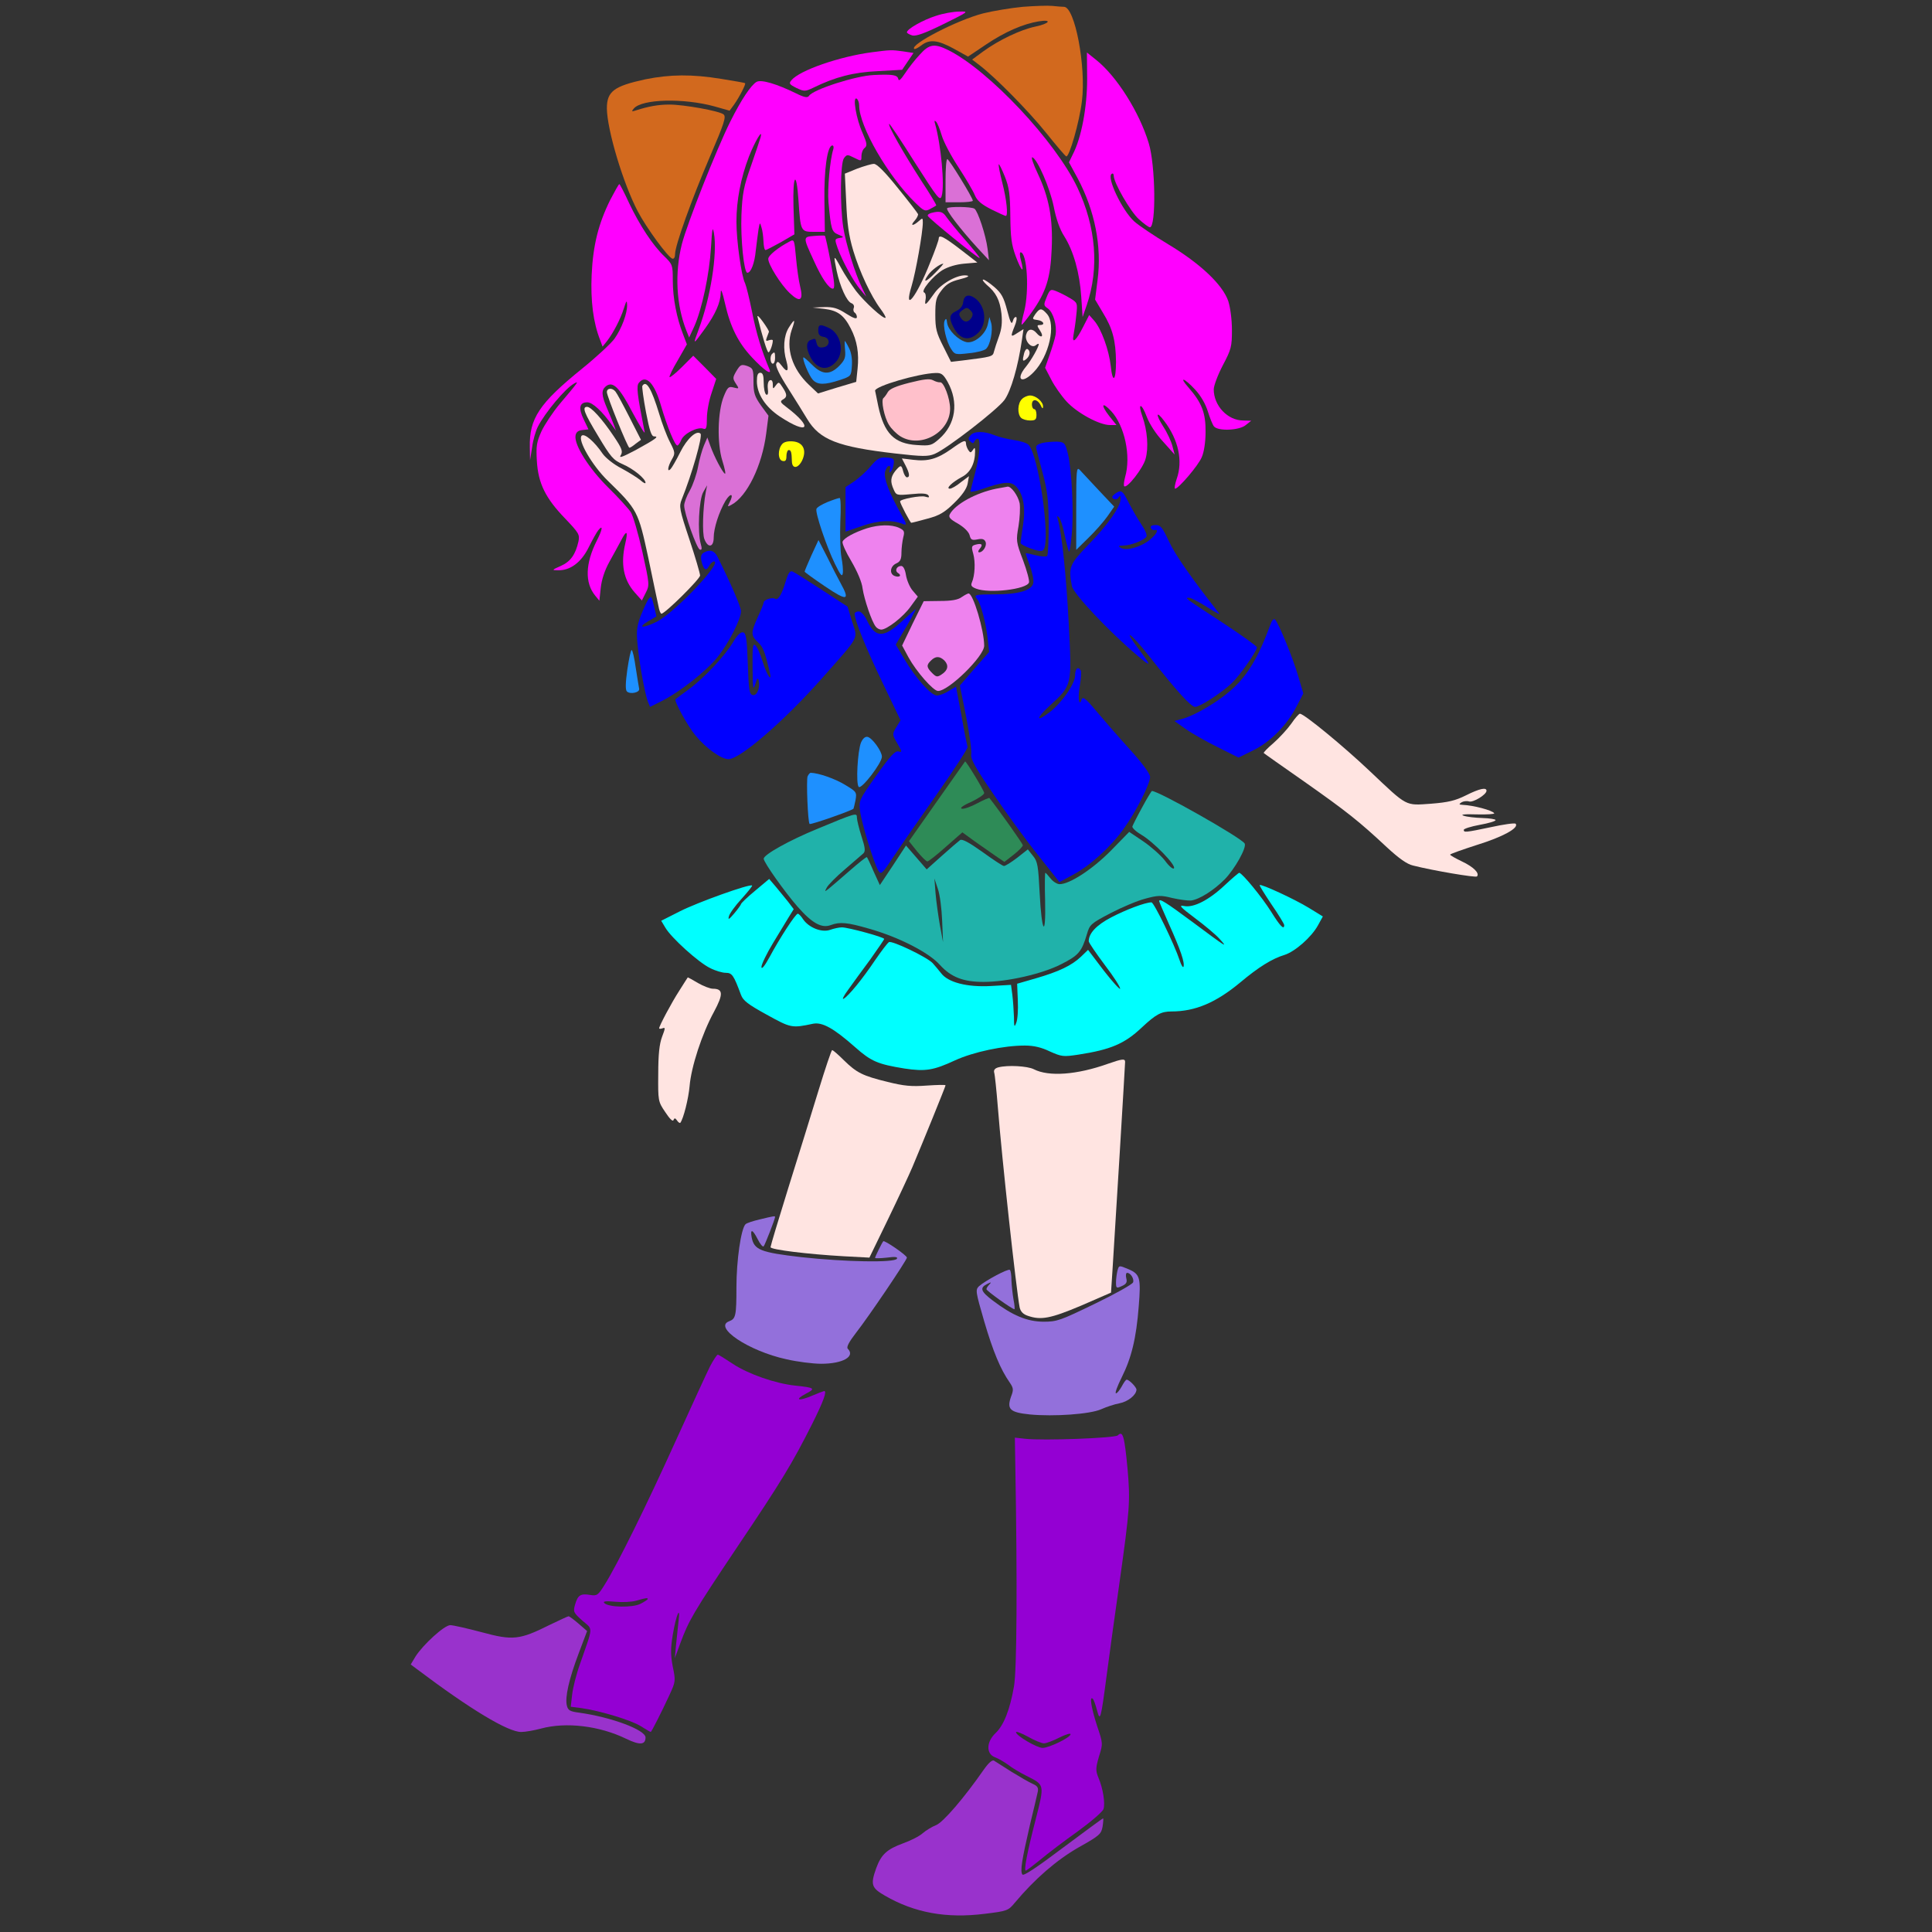 <?xml version="1.0" encoding="utf-8"?>
<!-- Generator: Adobe Illustrator 21.0.0, SVG Export Plug-In . SVG Version: 6.00 Build 0)  -->
<svg version="1.1" baseProfile="tiny"
	 id="svg134" inkscape:version="0.92.2 5c3e80d, 2017-08-06" sodipodi:docname="40 #18043.svg" xmlns:cc="http://creativecommons.org/ns#" xmlns:dc="http://purl.org/dc/elements/1.1/" xmlns:inkscape="http://www.inkscape.org/namespaces/inkscape" xmlns:rdf="http://www.w3.org/1999/02/22-rdf-syntax-ns#" xmlns:sodipodi="http://sodipodi.sourceforge.net/DTD/sodipodi-0.dtd" xmlns:svg="http://www.w3.org/2000/svg"
	 xmlns="http://www.w3.org/2000/svg" xmlns:xlink="http://www.w3.org/1999/xlink" x="0px" y="0px" viewBox="0 0 850 850"
	 xml:space="preserve">
<rect x="0" y="0" width="850" height="850" fill="#333333" stroke="none"/>
<sodipodi:namedview  bordercolor="#666666" borderopacity="1" gridtolerance="10" guidetolerance="10" id="namedview136" inkscape:current-layer="svg134" inkscape:cx="553.42303" inkscape:cy="739.6045" inkscape:pageopacity="0" inkscape:pageshadow="2" inkscape:window-height="978" inkscape:window-maximized="1" inkscape:window-width="1920" inkscape:window-x="0" inkscape:window-y="1" inkscape:zoom="0.83294118" objecttolerance="10" pagecolor="#ffffff" showgrid="false">
	</sodipodi:namedview>
<g id="g132" transform="translate(0,0) scale(1,1)">
	<path id="path4" fill="none" d="M0,0l224.3,0.1c194.4,0.1,223.1,0.3,216.2,1.5c-4.4,0.8-9.6,1.2-11.5,0.9c-5-0.8-17.4,1.2-22.9,3.6
		c-2.5,1.1-5.9,3.3-7.6,4.9c-2.1,2-4.7,3.2-8.5,3.8c-3.1,0.6-10.2,2.4-15.9,4.1s-11.5,3.1-13,3.1s-5.9,0.9-9.9,2
		c-5.9,1.6-8.3,1.8-13.4,1.1c-8-1.1-14.2-0.2-20,3.1c-4.2,2.3-5.7,2.5-16.4,2.6c-14.9,0.1-30.1,3.5-34.3,7.6
		c-2.3,2.3-2.6,3.4-2.6,9.4c0.1,6.2,3.6,23.4,5.7,27.5c0.7,1.3,0,3.4-2.5,8.1c-10.4,18.8-13.3,42.5-7.7,62.5
		c2.4,8.6,2.9,7.7-8.4,16.5c-16.9,13.2-21.1,20.1-21.1,34.1c0,7.4,0.3,8.7,4.4,17c3.1,6.4,6.3,10.9,10.8,15.6
		c3.4,3.6,6.3,7.4,6.3,8.5c0,1-0.9,3.3-2,5.1c-2,3.4-6.6,5.3-12.8,5.3c-4.8,0-3.9,3.1,1.3,4.9c3.9,1.3,10.4,0.7,15.7-1.4
		c1.3-0.5,1.8-0.2,1.8,1.1c0,4.1,2.3,9.9,5,12.6c4.6,4.6,5.7,3.8,6.2-4.5c0.3-3.9,1.2-8.5,2-10.1l1.5-2.9l1.3,5.2
		c0.7,3,2.8,7.3,4.8,9.9l3.5,4.6l-2.7,8.1c-2.9,8.7-4.5,18.1-4.6,26.1c0,4.7,0.2,5.2,2.4,5.8c1.4,0.3,3.2,0.3,4,0
		c1.2-0.4,2,0.4,3.1,3c1.8,4.2,2.2,4.3,7.5,1.6c2.2-1.1,4.1-2,4.3-2c0.2,0,1.8,2.8,3.5,6.3c6.1,12.2,19.6,22.4,26.4,19.8
		c6.1-2.4,24-18.6,38.1-34.5c8.2-9.2,15.1-16.5,15.3-16.3c0.3,0.3,3.8,7.3,7.9,15.6l7.4,15.2l-1.6,3.4c-1.3,2.7-1.4,4-0.5,5.9
		c0.8,1.9,0.8,2.7,0,3.2c-0.7,0.4-1.4,0.2-1.6-0.5c-0.3-0.8-1.7-2.7-3.2-4.5c-2.5-2.7-3.1-2.9-5.6-2.1c-3.2,1.2-5.1,5.7-6,15
		l-0.7,6.3l-5.1-2.4c-5.4-2.5-14-3.2-15.2-1.3c-0.3,0.6-0.7,6.5-0.7,13V364l-8.7,5c-11.3,6.5-11.8,7.1-9.6,11.7
		c0.9,1.9,1.5,3.7,1.4,3.9c-0.2,0.2-5.5,1.9-11.8,3.8c-19.4,5.8-36,13.7-36,16.9c0,0.7,0.5,1.8,1.2,2.5c1,1,0.7,1.6-1,2.8
		c-1.2,0.8-2.2,2-2.2,2.7c0,0.6,3.1,4.3,6.9,8.2l6.9,7l-5.2,8.5c-5.7,9.5-9.2,18.6-7.7,20.4c0.6,0.7,0.6,2.7,0.1,5.1
		c-1.2,4.9-1.2,16.5-0.1,22.1c1.1,5.9,7.4,13.4,11.2,13.4c2.2,0,3.2-0.6,3.9-2.5c0.6-1.6,1.4-2.3,2.5-1.9c1.3,0.5,1.5-0.6,1.5-7.5
		c0-11.9,2.4-22.1,8.1-34l4.9-10.4l6.8,6.5c9,8.7,15.1,11.7,26.9,13.1c5.5,0.7,9.3,1.6,9.3,2.3c0,0.6-2.9,10.3-6.4,21.5
		s-8.1,26-10.1,32.9c-2.1,6.9-4.2,13-4.7,13.6c-0.5,0.7-3.8,1.7-7.4,2.4c-4.7,0.9-6.9,1.8-7.9,3.4c-2.1,3.4-4.5,19.3-4.5,30.2
		c0,9.7-0.1,10.2-2.5,11.8c-1.8,1.2-2.5,2.5-2.5,5c0,2.1-2.4,8.3-6.6,16.7c-3.6,7.3-9.9,21-14.1,30.3c-9.4,21.3-27,57.7-30.6,63.3
		c-2.4,3.8-3.1,4.2-7.3,4.5c-4.9,0.3-5.8,1.1-6.9,6c-0.4,2.2-1.9,3.5-7.3,6.2c-9.3,4.7-17.5,7-22,6.1c-2.1-0.3-7.7-1.8-12.5-3.2
		c-5.8-1.6-10-2.3-12.2-1.9c-6.4,1.2-19.5,17.4-19.5,24.1c0.1,2.5,1,3.7,6.3,7.4c26.1,18.6,32.5,22.5,42.5,25.4
		c5.2,1.6,5.3,1.6,11.5-1.3c5.7-2.8,12.5-3.9,14-2.4c0.3,0.3-0.5,2.4-1.9,4.5c-1.3,2.1-2.4,4.5-2.4,5.2c0,1.7,22,11,24.7,10.5
		c2-0.4,19.2-25,21.9-31.3c0.9-2.2,2.8-6.3,4.2-9.2c1.7-3.5,2.3-6.2,2-8.4c-0.6-4.2,3.6-17,9.1-27.6c2.2-4.3,9.9-16.1,17-26.3
		c14.7-20.9,17.4-25.3,30.1-48.4c6.6-12.1,9-17.4,9-20.1c0-4.9,3.4-11.2,7.5-13.6c3.6-2.2,4.8-4.2,4-6.9c-0.4-1.2,2.3-5.7,8.1-13.6
		c4.7-6.6,10.6-15.2,13-19.3c4.9-8.4,4.8-9.3-1.4-13.8c-2-1.5-4-3-4.5-3.3c-0.4-0.4,1.6-5.8,4.5-12.1c2.8-6.3,9.3-21.3,14.2-33.3
		l9.1-21.9l7.2-2.6c4-1.4,7.4-2.3,7.7-2.1c0.2,0.3,1.4,10.2,2.6,22c1.1,11.8,3,29.8,4,40c1.1,10.2,2,19.2,2,20.1s-2.2,2.6-5.2,4
		c-7.9,3.6-10.8,6.5-10.8,10.4c0,5.5,6.8,26.4,11.4,35c3.7,7,4.1,8.4,3.3,11.4c-0.6,2.4-0.5,4.3,0.4,6c2.5,5.3,3.4,108.8,1.1,122.1
		c-1.6,8.9-5.2,17.4-8,18.9c-1.5,0.8-2.1,2.4-2.4,6.8c-0.4,5.6-0.8,6.4-9.6,18C414,798.9,410.9,802,408,802c-0.9,0-2.7,1.1-4,2.5
		s-3.1,2.5-3.9,2.5c-3,0-11.7,4.7-13.9,7.4c-2.8,3.6-5.2,12.2-5.2,18.4c0,4.9,0.1,5.1,4.8,7.9c6.8,4.1,11.8,6.2,19.2,7.7
		c5.6,1.3-20.6,1.5-199.2,1.5L0,850V425V0z"/>
	<path id="path6" fill="none" d="M659.8,0H850v425v425l-208.2-0.1c-176.1-0.1-207.3-0.3-201.6-1.4c8.6-1.7,10.4-2.8,12.8-7.5
		s3.4-5.4,5.8-3.9c2.5,1.6,11.9,0.4,15.8-2c2.4-1.5,3.8-4.2,7.9-14.7c4.5-11.7,5-13.8,5.3-22.7c0.3-7.3,0-11.1-1.3-14.9
		c-1.6-4.8-1.6-5.5,0-10.5c1.3-4,1.4-6,0.7-8.2c-0.8-2.2,0.5-13.3,5.5-48.7c6.9-49.2,7.7-60.2,5.4-75.8l-1.4-8.9l3.3-2.7
		c3.7-3,4.4-7.5,1.5-9.6c-1.5-1.1-1.5-1.4,0-3.7c1.7-2.7,1.2-5-2.2-8.9c-1.1-1.2-1.2-2.1-0.4-3.6c3.5-6.5,6.5-37.8,4-42.4
		c-0.6-1.1-3.1-2.9-5.5-3.9l-4.4-2v-6.7c0-6.7,3.3-61.1,4.6-75l0.6-7.3l5.7-3.8c8.9-6.1,11.5-7.1,20.4-8c5.5-0.5,10.4-1.7,14.2-3.5
		c6.6-3,16.6-10,20.9-14.5c1.7-1.7,3.5-3.1,4-3.1c0.6,0,3.8-1.3,7.1-2.8c4.2-2,8.1-5.1,12.8-10.1c3.7-3.9,6.7-7.8,6.7-8.6
		c0-0.7-1.3-2.1-2.9-3.1c-1.9-1.1-2.7-2.3-2.4-3.4c0.3-1.2-0.9-2.7-3.9-4.8c-5.8-3.9-17-9.5-23.7-11.7c-3-1-6.5-2.8-7.8-4.1
		l-2.3-2.3l2-4.3c1.1-2.4,2-4.8,2-5.5c0-2.6-26.7-19.5-37-23.3c-5.7-2.1-5.8-2.2-5.3-5.5c0.5-3-0.1-4-5.3-9.7
		c-3.3-3.5-10.3-11.5-15.6-17.9c-9.6-11.4-9.8-11.7-9.8-16.7c0-4.4-0.4-5.4-2.5-6.8c-2.4-1.6-2.5-1.9-2.5-13.6v-12l7.5,7.5
		c4.1,4.1,11.6,11,16.7,15.3c18.2,15.6,17.4,14.6,16,19.1c-2.6,8.7-1.6,10.2,13.3,19.3c12.6,7.7,18.4,9.4,23.8,6.9
		c2.2-1,3.4-0.5,10.3,4.2c17.6,11.8,37.1,26.6,45.4,34.5c4.8,4.6,10.3,9,12.1,9.8c3.6,1.5,26.4,5.9,31.4,6c2.6,0.1,3-0.3,3.3-2.7
		c0.3-2.2-0.5-3.6-3.2-6.1l-3.5-3.4l4.7-1.6c2.6-1,7-2.5,9.7-3.5c2.8-1,6.4-2.2,8-2.7c2.6-0.8,3-1.4,3-4.3c0-3.1-0.3-3.5-4.3-4.7
		c-2.4-0.7-5.1-1.9-6-2.6c-0.9-0.8-2.9-1.9-4.4-2.6c-2.7-1.1-2.7-1.2-1.1-4.1c1.4-2.4,1.5-3.1,0.4-4.5c-1.9-2.3-4.2-2-11.4,1.4
		c-5.5,2.6-15.9,4.9-22.3,5c-1.2,0-7.3-4.9-16-13.1c-7.6-7.3-17.9-16.3-22.9-20.2c-5.7-4.4-8.9-7.6-8.7-8.6
		c1.4-7.7-2.6-22.6-9.7-35.7c-4.1-7.5-5.6-8.7-7-5.2c-0.5,1.3-1.3,3.4-1.8,4.8c-1,2.3-1.3,1.9-5.7-6.8c-2.5-5-5.2-9.2-6-9.2
		c-0.7,0-2.5,1.8-4,4c-1.4,2.2-3,4-3.4,3.9c-1.6-0.2-18.6-24.5-20.4-29.3c-2.4-6.6-5-8.8-9.3-8c-3.1,0.5-3.4,0.3-6.8-5.8l-3.6-6.3
		l3.4-3.5c4.2-4.3,6.5-9.7,6.5-15c0-2.2,0.3-4,0.8-4c0.4,0.1,1.9,1.7,3.4,3.7c3.8,5,4.5,9.5,2.3,16c-1,2.9-1.5,5.6-1.2,5.9
		c1,1.1,6-1.4,9.4-4.6c6.6-6.2,9.7-11.7,11.7-21c0.5-2.4,0.9-2.5,7-2.5c5,0,7.1-0.5,9.3-2.1c3.7-2.7,6.7-8.7,5.9-11.9
		c-0.8-3.1-3.6-3.3-3.6-0.3c0,2.7-2.7,5.8-5.1,5.8c-2.4,0-7.6-4.5-9.5-8.2c-2.1-4-1.3-6.3,4.1-12.7c7-8.2,8.9-12.5,8.9-20.1
		c0-12.5-5.9-19.7-25.3-31c-16.8-9.7-16-8.8-14.9-15.7c1.3-7.8,0.3-23.1-2.1-32.4c-3.7-14.4-10.4-25.4-22.7-37.4
		c-7.9-7.6-8.4-8.4-10.3-15.5c-1.2-4.1-2.9-8.1-3.8-8.8C470,0.2,507.4,0,659.8,0z"/>
	<path id="path8" fill="#D2691E" d="M463,2.6c1.9,0.2,4.2,0.4,5.1,0.4c4.8,0,9.8,26.3,7.9,41.5c-1.1,9.2-5.6,24.8-6.9,24.3
		c-0.5-0.2-4.4-4.8-8.8-10.3c-7.7-9.6-22.2-24.3-29.2-29.7l-3.4-2.6l4.9-3.6c6.9-5,16.3-9.5,22.9-10.9c6.3-1.3,7.6-3.3,1.5-2.3
		c-6.8,1.1-14.9,4.6-23.2,10.2l-7.9,5.3l-6.3-3.5c-7.2-3.9-10.7-4.2-14.3-1.4c-1.5,1.1-2.8,1.8-3.1,1.5c-1.9-1.9,19-12.7,30.3-15.6
		c4.4-1.1,12.3-2.4,17.5-2.9C455.2,2.6,461.1,2.4,463,2.6z"/>
	<path id="path10" fill="#FF00FF" d="M422,5.1c4.4-0.1,4.4-0.1-6.9,5.5c-8.1,4-12,5.4-13.7,5c-1.3-0.4-2.4-1-2.4-1.4
		c0-1.4,7-5.4,12.7-7.2C414.9,5.9,419.5,5.1,422,5.1z"/>
	<path id="path12" fill="#FF00FF" d="M417.3,22.1c17.8,8.9,47.1,40.1,56.7,60.4c8.2,17.4,9.7,35.4,4.1,51.8l-1.8,5.2l-0.6-9
		c-0.7-10.5-3.4-20.1-7.5-26.6c-1.9-2.9-3.6-7.7-4.6-13c-1.7-8.3-7.2-20.9-9.4-21.7c-0.7-0.2,0.4,3,2.3,7c5,10.6,6.8,19.9,6.2,33.3
		c-0.5,12.8-2.5,19.1-8.8,27.9c-2.3,3.2-4.2,5.6-4.4,5.4s0.3-2.8,1.1-5.8c2.3-9,1.3-26-1.6-26c-0.4,0-0.4,1.6,0.2,3.6
		c1.6,6,0.2,4.9-2.3-1.8c-1.9-5.2-2.3-8.4-2.4-17.8c-0.1-9.5-0.5-12.5-2.4-17.3c-1.3-3.2-2.5-5.7-2.7-5.4c-0.2,0.2,0.5,3.9,1.6,8.2
		c1.9,7.4,2.6,14.5,1.5,14.5c-0.3,0-3.2-1.3-6.4-2.9c-4.3-2.2-6.2-3.8-7.2-6.2c-0.7-1.8-4-7.4-7.2-12.3c-3.3-5-6.6-11.3-7.4-14.1
		c-0.8-2.7-1.9-5.5-2.5-6c-0.7-0.7-0.8-0.4-0.4,1c2.6,9.1,4.3,27.2,2.9,31.7c-0.7,2.4-1.6,1.3-11.8-14.7c-6-9.6-11.1-17.2-11.3-17
		c-0.7,0.6,6.4,13,14,24.8c3.9,5.9,6.9,10.9,6.7,11.1c-0.2,0.2-1.5,0.9-2.8,1.6c-2.1,1.1-2.7,0.8-6.3-2.7
		c-12-11.6-24.8-33.7-24.8-42.9c0-1.3-0.5-2.6-1.1-3c-1.9-1.1-0.2,9,2.6,15.1c2,4.6,2.1,5.6,0.9,6.6c-0.8,0.6-1.4,2.2-1.4,3.5
		c0,2.4,0,2.4-3.2,0.8c-3-1.5-3.2-1.5-4.5,0.2c-1.6,2.2-1.8,20.8-0.3,30.4c1.1,7.2,5.2,20.3,8.2,26.5l1.9,4l-2.5-3
		c-3.1-3.6-8.1-12.8-10.1-18.4c-1.3-3.8-1.3-4,0.8-4.4c2.1-0.3,2.1-0.4-0.5-1.5c-2.9-1.2-3.2-2.3-4.3-14.2
		c-0.5-5.8,0.6-18.5,2.1-23.3c0.3-0.9,0.1-1.7-0.4-1.7c-2.2,0-3.7,10.6-3.5,24.2l0.2,13.8h-4.8c-5.8,0-5.9-0.2-6.8-13.8
		c-0.9-13.7-2.6-11.5-2.2,2.9l0.4,12l-6,3.5c-3.3,1.8-6.3,3.4-6.7,3.4c-0.5,0-0.8-1.7-0.9-3.8c-0.1-2-0.4-4.8-0.9-6.2
		c-0.7-2.4-0.7-2.3-1.3,1c-0.3,1.9-0.8,6.1-1.2,9.3c-0.5,5.4-2.1,9.7-3.7,9.7c-1.5,0-3-15-2.6-25.4c0.4-9.5,1-12.6,4.2-21.6
		c2-5.8,3.9-11.4,4.2-12.5c1.2-4.5-2.5,1.8-5.1,8.4c-3.6,9.4-5.5,19.3-5.5,28.6c0,8.5,2.2,24.1,3.8,27.1c0.5,1.1,1.9,6.7,3.1,12.7
		c1.8,9.2,4.2,17.1,7.6,25.1c1.3,3-2.3,0.6-7.7-5.2c-6-6.4-9.5-13.4-11.8-23.6c-1.2-5.3-1.9-7-1.9-4.8c-0.1,4.3-2.3,9.3-6.8,15.6
		c-5.5,7.6-5.6,7.7-2.9,0.5c5.2-13.9,8.3-33.2,6.7-42.4c-0.6-3.2-0.8-1.8-1.3,6.5c-0.7,11.6-3.9,26.8-7.3,34.5l-2.3,5l-1.2-3
		c-4.5-11.3-5.2-25.4-2-38.1c2.3-9,15.3-41.9,21.3-53.9c4.8-9.6,9.1-16.1,11.6-17.5c2.1-1.1,8.8,0.9,17.4,5.1c3.6,1.8,5,2,5.6,1.1
		c1.7-2.8,20.7-8.9,28.6-9.2c8.3-0.4,10.3,0,10.7,1.7c0.2,1.2,1.1,0.4,3.1-2.6c1.5-2.3,4.4-6,6.4-8.1
		C408.8,19.4,411.1,19,417.3,22.1z"/>
	<path id="path14" fill="#FF00FF" d="M397.3,22.6l4.6,0.7l-2.5,3.7l-2.5,3.7l-10.7,0.6c-10.7,0.5-18.6,2.5-28.4,7.3
		c-3.6,1.7-4,1.7-7.4,0.1c-3.2-1.6-3.4-2-2.2-3.4c3.5-4.3,21-10.4,35.3-12.3C391.9,21.9,392.2,21.9,397.3,22.6z"/>
	<path id="path16" fill="#FF00FF" d="M478.2,23.1l4,3.2c9.1,7.2,19.1,23.1,23.2,36.7c3,9.7,3.3,37,0.5,37c-0.5,0-2.7-1.6-4.9-3.6
		c-3.7-3.4-11-16-11-19.1c0-0.8-0.4-1.2-0.9-0.8c-2.4,1.4,4.6,16.1,9.9,20.9c2,1.8,8.7,6.3,15,10.1c14,8.4,23.9,17.7,26.4,25
		c0.9,2.9,1.6,8,1.6,12.8c0,7.2-0.3,8.4-4,15.4c-2.2,4.2-4,9-4,10.6c0,7.2,6.1,13.7,13,13.7l3.5,0.1l-2.4,1.9
		c-2.8,2.4-12.2,2.8-14,0.6c-0.6-0.7-1.8-3.7-2.7-6.6c-1-3.2-3-6.8-5.6-9.6c-4.8-5.2-7.4-6-2.9-0.9c5.8,6.6,7.6,11.2,7.5,19.5
		c0,4.6-0.7,9-1.7,11.2c-1.5,3.6-10.2,13.8-11.7,13.8c-0.4,0-0.1-1.9,0.7-4.3c2.8-7.9,0.8-17.2-5.5-25.5c-3.6-4.8-3.9-3-0.4,2.5
		c1.7,2.6,3.5,6.5,4,8.5l1,3.8l-5.1-5.7c-3.1-3.3-6-7.8-7.2-11c-2.3-6.2-4.1-6.2-1.9-0.1c2.2,6.2,2.8,13.8,1.4,18.7
		c-1.1,4.1-8.2,13.2-9.4,12c-0.3-0.3-0.1-2.1,0.4-4c2.7-9.2-0.2-22.6-6.1-29c-4.1-4.4-4.8-2.9-0.9,2.1l3.2,4h-2.9
		c-4.6,0-14.4-5.3-19-10.3c-2.3-2.5-5.4-6.9-6.8-9.7l-2.7-5.2l2-5.7c1.1-3.1,2.3-7,2.6-8.7c0.7-4.2-1-10-3.4-11.7
		c-1.9-1.3-1.9-1.6-0.5-5c1.4-3.4,1.7-3.6,4.2-2.6c1.5,0.6,4.3,2,6.1,3.1c3.3,2,3.3,2.1,2.7,7.7c-0.3,3.1-0.9,6.9-1.2,8.5
		c-0.8,4.2,1.2,2.5,4.3-3.7l2.6-5.1l2.3,2.6c3.1,3.7,6.4,12.8,7.2,19.9c0.8,7.8,2.3,6.5,2.3-1.9c-0.1-9.3-1.5-14.7-5.7-21.5
		l-3.5-5.9l1.1-8.7c1.9-14.7-1.2-30.4-8.8-44.7l-3.8-7l1.7-3.5c3.8-7.3,6.3-20.8,6.3-33.1L478.2,23.1z"/>
	<path id="path18" fill="#D2691E" d="M317.3,34.7c5.6,0.9,10.3,1.7,10.5,1.9c0.5,0.3-2.6,6.3-4.9,9.5l-1.9,2.6l-6.7-1.9
		c-13.5-3.7-32-3.3-35.5,1c-1.1,1.3-0.9,1.4,1.2,0.7c5.3-1.7,9.7-2.5,14.5-2.5c6.3,0,21.9,2.8,23.8,4.3c1.3,1,0.4,3.8-6,18.7
		c-8,18.7-15.3,39-15.3,42.8c0,1.4-0.5,2.2-1.2,2c-2-0.7-11.5-13.7-15.2-20.8c-6.5-12.4-13.5-35.9-13.6-45.3
		c0-7.5,3.1-9.8,16.9-12.8C294.8,32.7,304.4,32.6,317.3,34.7z"/>
	<path id="path20" fill="#DA70D6" d="M416.8,70c0.7,0,11.2,17,11.2,18.3c0,0.4-2.7,0.7-6,0.7h-6v-9.5C416,74.3,416.3,70,416.8,70z"
		/>
	<path id="path22" fill="#FFE4E1" d="M384.5,72.1c1.3,0,4.8,3.5,10.5,10.6c4.7,5.8,8.7,11,8.9,11.5c0.1,0.5-0.5,1.8-1.5,2.9
		c-2.1,2.3-0.8,2.5,1.8,0.2c1.7-1.5,1.8-1.5,1.8,0.6c0,4.4-3.1,21.8-4.9,27.8c-3.8,12.5,2.2,4.9,8.2-10.4c2.1-5.1,3.7-9.7,3.7-10.3
		c0-2,2.2-0.9,9.5,4.7l7.5,5.8l-5.8,0.5c-3.5,0.3-7.1,1.4-9.5,2.8c-4.3,2.7-9.8,9.3-8.1,9.9c0.6,0.2,0.9,1.6,0.6,3.1
		c-0.5,3,0,2.7,4.2-3.2c3.1-4.1,10.2-8,13.9-7.4c1.5,0.2,0.5,0.8-3.1,1.7c-4,1-5.9,2.1-8,4.9c-2.4,3.1-2.7,4.5-2.7,10.7
		c0,6.1,0.5,8,3.5,13.9l3.4,6.8l5.1-0.6c12.9-1.6,13.3-1.7,13.8-3.9c0.3-1.2,1.3-4.2,2.2-6.7c1.2-3.3,1.5-6,1.1-10
		c-0.7-6-2.4-9.3-6.5-12.7c-1.4-1.3-2.1-2.3-1.5-2.3s2.8,1.5,4.9,3.3c3.1,2.7,4.1,4.5,5.6,10.2c1.4,5.5,2,6.5,2.5,4.8
		c0.3-1.3,1-2,1.5-1.8c0.4,0.3,0.1,2.1-0.7,4c-1.9,4.7-1.8,5,1.2,3l2.7-1.7l-0.7,4.8c-1.7,11.7-4.8,22.4-7.7,26.4
		c-3.2,4.3-25.2,21.4-30.7,23.7c-2.9,1.2-5.3,1.2-17.4-0.2c-25.2-2.9-33.2-6-38.7-15.2c-1.4-2.4-5.2-8.4-8.4-13.5
		c-3.6-5.6-5.6-9.7-5.2-10.7c0.5-1.3,0.9-1.2,2.5,0.9c2.4,3.2,3.2,2.3,2-2.1c-1.6-5.4-1.2-11.1,1-14.7c2.7-4.3,3.1-4,1.3,1
		c-2.7,8,0.2,17.1,7.6,24.1l4,3.8l8.4-2.6l8.4-2.5l0.6-5.8c0.7-6.8-0.2-12.3-3-17.7c-3-5.9-5.8-7.9-11.6-8.6l-5.2-0.6l5.1-0.2
		c4-0.1,6,0.5,9.7,2.9c3.3,2.1,4.7,2.5,4.7,1.5c0-0.7-0.4-1.6-1-2c-0.5-0.3-0.7-1.2-0.4-2c0.4-0.8-0.1-1.8-1-2.1
		c-2.1-0.8-5-7.3-6.5-14.2c-1.5-7.3-1.4-7.4,1.9-1.4c1.6,3,4.6,7.5,6.6,10.2c3.7,4.8,12.2,12.6,13,11.8c0.2-0.3-0.8-2-2.2-3.9
		c-4.2-5.6-9.2-16.3-12-25.6c-2-6.7-2.7-11.9-3.1-21.4l-0.6-12.5l5.4-2.2C380.1,73.1,383.4,72.1,384.5,72.1z M415,116
		c-1.5,0.1-5.2,2.9-6.6,4.9c-2.7,3.8-1,3.3,3.1-0.9C413.7,117.8,415.2,116,415,116z M411.6,164.1c-7.5,0.2-26.7,5.8-26.6,7.8
		c0.1,0.3,0.7,3.4,1.4,6.8c2.6,12,7,16.5,17,17.1c5.9,0.4,6.5,0.2,9.8-2.7c7.3-6.4,8.7-16.1,3.7-25.1
		C415,164.6,414.1,164,411.6,164.1z"/>
	<path id="path24" fill="#FFC0CB" d="M410.5,167.3c1.1,0.6,2.5,1,3.1,0.9c1.6-0.3,4.4,7.1,4.4,11.6c0,10.4-12.9,17.6-21.8,12.2
		c-1.8-1.1-4.1-3.4-5.1-5.1c-2.1-3.4-3.6-10.9-2.4-11.8c0.4-0.3,1.3-1.5,1.9-2.6c0.8-1.4,3.6-2.6,9.5-4.1
		C406.5,166.8,409,166.5,410.5,167.3z"/>
	<path id="path26" fill="#FF00FF" d="M272.5,81c0.2,0,2.2,3.8,4.3,8.4c4.6,9.7,10.5,18.7,15.6,23.5c3.5,3.4,3.6,3.8,3.6,10.5
		c0,7.7,1.7,16.5,4.5,23.6l1.7,4.5l-4,7c-2.3,3.8-3.9,7.2-3.6,7.4c0.2,0.3,2.7-1.7,5.4-4.4l5-5l5.1,5.1l5,5.1l-2,6.1
		c-1.2,3.4-2.1,8.4-2.1,11.3c0,4.2-0.3,5-1.6,4.5c-2.4-0.9-8.3,2-9.6,4.8c-0.6,1.5-1.4,2.6-1.8,2.6c-1.1,0-4.5-8.4-7.1-17.2
		c-2.9-10.3-6.7-14.2-9.8-10.4c-1.2,1.4-0.8,5,2.5,21.6c0.3,1.4-2-2.4-5.2-8.3c-5.9-11.4-8.8-14.2-11.9-11.7c-2,1.7-1.9,3.9,0.6,9.7
		c1.1,2.6,2.5,5.9,3,7.3l0.9,2.5l-1.8-2.5c-4.1-5.9-8.5-10-10.8-10c-3.5,0-4,2.6-1.6,7.5l2.1,4.4l-2.7,0.3c-1.9,0.2-2.8,1-3,2.5
		c-0.6,4.1,5.9,14.4,14.4,22.8c4.5,4.4,8.9,9.3,9.9,10.8s3.3,9.4,5.1,17.4c3.2,14.4,3.2,14.8,1.5,18.1l-1.7,3.4l-3.2-3.6
		c-4.9-5.6-6.2-12.5-4.1-21.5c1.3-5.6,0.6-6.1-1.8-1.4c-1.1,2.1-3.5,6.4-5.2,9.5c-2.1,3.8-3.4,7.8-3.8,11.5l-0.6,5.6l-1.8-2.2
		c-4.7-5.7-4.4-14.2,0.7-24.3c2.5-4.9,2.8-7.2,0.6-4.5c-0.6,0.7-2.5,4.1-4.2,7.5c-3.3,6.7-8.2,10.3-13.7,10.1
		c-2.6,0-2.5-0.2,1.4-1.9c4.3-1.9,6.5-5,7.8-10.8c0.6-3,0.2-3.7-5.8-10c-8.7-9-11.9-15.5-12.5-25.3c-0.4-6.7-0.1-8.4,2-13.1
		c1.4-3,5-8.4,7.9-11.9c8.8-10.4,8.7-10.4,6.4-9.1c-3.7,2-12.7,12.7-15.9,19c-0.9,1.8-2.1,5.8-2.5,9l-0.9,5.7l-0.1-5.6
		c-0.3-12.8,4.1-19.4,23.1-34.8c6.2-5,12.5-10.9,14.1-13c3.3-4.7,5.7-11.3,5.6-15c-0.1-2.2-0.3-1.9-1.4,1.5
		c-1.5,4.8-4.7,10.9-7.4,14.4l-2,2.5l-1.1-3c-3-7.6-4.2-17.1-3.7-28.5c0.6-13.2,3-22.6,8.2-33.1C270.5,84.1,272.2,81,272.5,81z"/>
	<path id="path28" fill="#DA70D6" d="M428.7,91.8c1.5,1,5,11.5,5.8,17.7l0.6,5L430,109c-7.5-8.2-14-16.7-13.3-17.4
		C417.6,90.8,427.2,90.9,428.7,91.8z"/>
	<path id="path30" fill="#FF00FF" d="M416.4,95.5c0.9,1.3,4.5,5.8,8.1,9.9s6.5,7.7,6.5,8.1c0,0.8-22.4-17.4-22.8-18.5
		c-0.2-0.5,0.5-1,1.5-1.3C413.5,92.7,414.8,93.1,416.4,95.5z"/>
	<path id="path32" fill="#FF00FF" d="M362.9,103.7c0.2,0.1,1.4,5.4,2.6,11.8c1.7,8.8,1.9,11.5,0.9,11.5c-1.7,0-4.9-4.6-8.3-12.2
		c-4.9-10.6-4.9-10.6,0.1-11C360.6,103.6,362.7,103.6,362.9,103.7z"/>
	<path id="path34" fill="#FF00FF" d="M350.2,113.3c0.4,4.5,1.2,10.2,1.8,12.6c1.6,6.4,0,7.4-4.6,3c-3.9-3.7-9.4-12.5-9.4-15
		c0-1.5,4.3-5,9.5-7.7C349.4,105.2,349.5,105.5,350.2,113.3z"/>
	<path id="path36" fill="#00008B" d="M429.1,131.3c4.6,3.5,5.3,11.1,1.3,15.1c-4,3.9-8.1,3.1-10.9-2.4c-2.1-4.1-1.9-5.7,1.3-7.2
		c1.8-0.9,2.8-2.2,3-4.1C424.2,129.8,426.3,129.2,429.1,131.3z M426.9,136.5c-1.3-1.3-1.7-1.3-3.4-0.1c-1.6,1.2-1.8,1.8-0.9,3.3
		c1.4,2.3,3.4,2.3,4.8,0.1C428.2,138.4,428.1,137.7,426.9,136.5z"/>
	<path id="path38" fill="#FFE4E1" d="M460.6,138.1c4.1,4.6,1,18.6-5.8,25.6c-5.3,5.5-8.2,3.4-3.4-2.4c2.3-2.8,5.6-8.6,5.6-9.9
		c0-0.3-0.6-0.1-1.3,0.5c-2,1.6-5.1-2-4.2-4.8c0.7-2.5,2.7-2.7,4.5-0.6c2.1,2.5,3.4,1.7,1.6-1c-1.4-2.2-1.5-2.5-0.1-2.5
		c2.5,0,1.7-1.8-1-2.2c-2.4-0.3-2.5-0.4-1-2.6C457.5,135.5,458.2,135.4,460.6,138.1z"/>
	<path id="path40" fill="#FFE4E1" d="M335.6,141.5c1.6,2.2,2.8,4.2,2.7,4.5c-0.1,0.3-0.5,1.4-0.9,2.4c-0.6,1.6-0.4,1.8,0.9,1.3
		c0.9-0.3,1.7-0.3,1.7,0.1c0,1.8-1.3,5.2-1.9,5.2s-2.8-7.3-4.8-15.5C333,138.4,334,139.3,335.6,141.5z"/>
	<path id="path42" fill="#1E90FF" d="M416.7,142.1c0.5,3.2,4.8,7.5,8.4,8.4c3.4,0.8,8.5-3.3,9.5-7.8l0.7-3.2l0.8,2.7
		c0.8,3.2-0.4,9.6-2.3,11.3c-0.7,0.7-4.1,1.6-7.5,1.9c-5.9,0.7-6.3,0.6-7.8-1.8c-2.2-3.3-3.8-10.5-2.9-12.5
		C416.2,139.9,416.5,140.1,416.7,142.1z"/>
	<path id="path44" fill="#00008B" d="M364.5,144.2c5.6,2.5,7.3,11.1,3,15.3c-3.8,3.9-8.2,2.9-11-2.5c-1.9-3.7-1.9-6.6,0.1-7.4
		c2.2-0.8,2.1-0.9,2.7,1.5c0.4,1.5,1.2,2,2.9,1.7c3.1-0.4,3.2-4.2,0.1-4.6c-1.7-0.3-2.3-1-2.3-2.8
		C360,142.7,360.8,142.5,364.5,144.2z"/>
	<path id="path46" fill="#1E90FF" d="M371.7,150c0.1,0,1,1.4,1.8,3.1c1,1.8,1.5,4.8,1.3,7.7c-0.3,4.7-0.3,4.7-5.3,6.4
		c-6.7,2.2-9.8,2.2-11.9-0.1c-1.7-1.8-4.8-9.3-4.1-9.9c0.1-0.1,1.8,1.3,3.8,3.3c4.4,4.4,7.8,4.6,11.9,0.5c2.5-2.6,2.9-3.7,2.6-7
		C371.6,151.8,371.6,150,371.7,150z"/>
	<path id="path48" fill="#FFE4E1" d="M452.1,153.6c1.4,0.8,1.1,3-0.6,4.4c-1.6,1.3-1.8,0.8-0.9-2.7C451,154,451.6,153.3,452.1,153.6
		z"/>
	<path id="path50" fill="#FFE4E1" d="M341,157.5c0,1.4-0.4,2.5-1,2.5c-1.1,0-1.4-3.3-0.3-4.3C340.8,154.6,341,154.9,341,157.5z"/>
	<path id="path52" fill="#DA70D6" d="M328.7,161c2.6,1,2.8,1.4,2.8,6.9c0,5,0.5,6.5,3.3,10.5l3.3,4.5l-1,7.8
		c-1.8,14.1-8.4,27.7-15.3,31.4c-1.8,1-1.8,0.9-0.8-1.1c2-3.8,0.5-4.4-1.8-0.7c-2.9,5-5.2,12.1-5.2,16.2c0,4.3-2.5,4.8-4.1,0.7
		c-1-2.5-0.7-13.6,0.6-20.7l0.6-3l-1.7,3c-1.9,3.3-2.6,17.5-1.1,22.8c0.6,2.1,0.5,2.8-0.4,2.5c-1.4-0.5-6.9-16-6.9-19.4
		c0-1.2,1.1-4.2,2.5-6.6c1.4-2.5,3-7.2,3.6-10.4c0.6-3.3,1.8-7.5,2.6-9.4l1.5-3.5l1.3,3.6c1.7,4.8,5.3,11.6,6.4,12.3
		c0.5,0.3,0-2.2-1.1-5.7c-2.4-7.7-2.1-21.8,0.7-28.5c1.6-3.9,2.1-4.3,4.3-3.7c2.4,0.6,2.5,0.6,0.9-1.8c-1.4-2.2-1.4-2.6,0.3-5.5
		C325.7,160.4,326.2,160.2,328.7,161z"/>
	<path id="path54" fill="#FFE4E1" d="M334.5,164c1.1,0,1.5,1.2,1.5,4.4c0,2.5,0.5,4.8,1.1,5.2c0.7,0.4,1-0.5,0.7-2.7
		c-0.2-1.9,0.2-3.4,1-3.6c0.7-0.3,1.2,0.4,1.2,1.8c0,2.1,0.1,2.2,1.3,0.5c1.3-1.7,1.4-1.7,3,0.8c2.1,3.2,2.1,4.3,0.1,5.4
		c-1.3,0.8-1.1,1.3,1.6,3.3c12.1,9.2,9.7,12.5-3,4.1c-6.3-4.2-10-9.9-10-15.5C333,165.1,333.4,164,334.5,164z"/>
	<path id="path56" fill="none" d="M457.6,165c0.1,0,2,2.9,4.3,6.4c6.6,10.3,16,17.1,25.2,18.3c4.9,0.7,5.9,2.6,5.9,11.9
		c0,7.7-2,13.4-4.9,13.4c-2.4,0-14.9-13.4-15.7-16.9c-1.6-7-5-8.4-13.7-6c-2.6,0.7-4.8,0.7-7,0c-1.8-0.5-5.7-1.5-8.7-2.1
		c-8.8-1.7-9-2.1-3.1-7.9l5.1-5.2v3.1c0,8.2,11.8,11.2,15.5,3.9c2.2-4.2,1.8-6.7-1.4-10c-3.3-3.2-6.5-3.7-9.9-1.3
		c-2.3,1.6-2.6,1.5-1.6-1c0.3-0.9,1.4-1.6,2.5-1.6c1,0,3.1-1.1,4.6-2.5C456.2,166.2,457.5,165,457.6,165z"/>
	<path id="path58" fill="#FFE4E1" d="M290,182c1.2,4.1,3.3,9.7,4.7,12.4c2.4,4.7,2.4,5.1,0.9,7.7c-1.8,3.1-2.2,5.9-0.6,4.3
		c0.6-0.6,2.5-3.9,4.3-7.5c3-6,7.2-9.8,8.9-8.1c1,1.1-3.8,17.9-8.3,29c-1.2,3-1,4.3,3.4,17.5c2.6,7.8,4.7,15,4.7,15.9
		c0,1.5-15.4,16.8-17,16.8c-0.4,0-1-1.5-1.3-3.3c-0.4-1.7-2.4-11.4-4.5-21.4c-4.4-20.4-4.7-21-17.8-33.8
		c-6.8-6.6-13.4-17.9-11.5-19.8c1.2-1.2,5.6,2.5,9.3,8c1.3,1.8,4.9,4.7,8.3,6.4c3.3,1.8,7,4.1,8.3,5.2c1.2,1.1,2.2,1.6,2.2,1.1
		c0-1.8-5.4-6.2-10.1-8.2c-4.1-1.8-5.2-3.1-10.7-12.3c-6.3-10.4-7.2-12.9-4.9-12.9c1.8,0,6.6,5.3,11.7,12.9c3.7,5.5,4.1,6.7,3.1,8.4
		c-0.9,1.4,0.7,0.8,6.6-2.3c8.9-4.9,10.4-6,8.1-6c-1.2,0-2-2.4-3.6-10.7c-1.1-5.9-1.8-11.1-1.6-11.5C284.3,167,286.6,170.9,290,182z
		"/>
	<path id="path60" fill="#FFE4E1" d="M270.8,172.3c0.6,0.7,3.3,5.7,6.1,11.2l5.1,10l-2.3,1.7c-1.2,1-2.4,1.8-2.8,1.8
		c-0.7,0-9.9-22.6-9.9-24.5C267,170.7,269.4,170.5,270.8,172.3z"/>
	<path id="path62" fill="#FFFF00" d="M453.2,174c2.6,0,5.8,2.8,5.7,4.9c0,1.1-0.4,0.9-1.1-0.7c-1.4-2.7-3.8-2.9-3.8-0.2
		c0,1.1,0.5,2,1,2c0.6,0,1,1.1,1,2.5c0,2.1-0.5,2.5-2.8,2.5c-1.5,0-3.3-0.5-4-1.2c-1.7-1.7-1.5-6.4,0.4-8.2
		C450.4,174.7,452.1,174,453.2,174z"/>
	<path id="path64" fill="none" d="M344.2,187.1c1.6,1.2,4.8,2.3,7.1,2.6c2.6,0.4,5.4,1.7,7.4,3.3c3.3,3,9.2,5.2,18.6,7
		c3.1,0.6,5.7,1.3,5.7,1.5s-3,2.9-6.7,6.1c-3.8,3.1-7.1,6.5-7.5,7.4c-0.4,1-2.9,2.5-5.7,3.5c-6.8,2.2-7.3,3-5.9,10.1
		c1,5.7,0.9,6.3-2,12.9c-2.5,5.6-3.5,7-5.4,7.1c-1.3,0.1-2.8,0.2-3.4,0.3c-1.2,0.1-2.8,3.6-3.8,8.3c-0.4,1.9-1.4,2.8-3.6,3.3
		c-3.1,0.7-7,4.7-7,7.2c0,1.9-3.2,7.3-4.3,7.3c-0.4,0-0.3-0.9,0.3-1.9c1.9-3.6,1.1-6.7-5-19.4c-4.3-9-6-13.6-6-16.6
		c0-4.4,2.3-11.1,3.8-11.1c2,0,9.3-7.5,12.1-12.4c3.2-5.5,7.1-18.8,7.1-24.2c0-1.7,0.3-3.4,0.6-3.7C341,185.3,342.6,186,344.2,187.1
		z M340.6,204.5c0.8,1.9,5.5,4.5,8.2,4.5c1.1,0,3.1-0.9,4.6-2.1c3.5-2.8,3.7-9.5,0.3-12.7C347.1,188,337.3,195.7,340.6,204.5z"/>
	<path id="path66" fill="#FFFF00" d="M348.9,194.2c4.5,0.4,6.1,3.9,4,8.4c-1.8,3.6-4.4,3.8-4.5,0.4c-0.1-4.1-0.4-5-1.4-5
		c-0.5,0-1,1.2-1,2.6c0,1.9-0.4,2.5-1.7,2.2c-2.1-0.4-2.2-5.1-0.2-7.4C344.9,194.4,346.7,194,348.9,194.2z"/>
	<path id="path68" fill="#0000FF" d="M437.6,191.5c1.9,0.8,5.8,1.7,8.5,2.1c2.8,0.4,5.7,1.3,6.4,2.1c4.4,4.4,9.7,41.2,6.7,46.1
		c-0.7,0.9-1.8,0.9-5.5-0.4c-2.6-0.9-4.7-2-4.7-2.6c0-0.5,0.5-4,1.1-7.8c1.2-7.8,0.1-13.8-3.2-17.1c-2.2-2.2-5.4-2-14.6,1.2
		c-2.9,1-5.3,1.5-5.3,1.1s0.9-4,2-8.1c2.1-7.9,2.6-15.1,1.1-15.1c-0.5,0-1.1,0.6-1.4,1.2c-0.4,1-0.7,1-1.7,0.1c-1.1-1-1.1-1.5,0-2.8
		C428.6,189.6,433,189.6,437.6,191.5z"/>
	<path id="path70" fill="#FFE4E1" d="M425,195.2c0,0.7,0.5,2,1,2.8c0.9,1.3,1.1,1.3,2,0c0.8-1.2,1-1.2,1,0.5c0,5.4-2.1,9.5-5.9,11.4
		c-4.1,2.2-7.2,5.1-5.2,5.1c0.7,0,2.9-1.2,4.8-2.8l3.6-2.7l-0.6,3.4c-0.5,2.3-2.5,5.1-6,8.5c-4.2,4.1-6.4,5.4-11.7,6.8
		c-3.6,1-6.7,1.8-7.1,1.8s-4.9-8.5-4.9-9.4c0-1,9.1-2.7,11-2.1c1.7,0.5,2,0.4,1.5-0.5c-0.6-0.9-2.7-1.1-7.5-0.6
		c-6.5,0.6-6.7,0.5-7.8-2c-1.6-3.5-1.4-5.5,0.7-8.2c2.4-2.8,2.7-2.8,3.5,0.3c0.4,1.4,1.1,2.5,1.6,2.5c1.4,0,1.2-1.7-0.6-5.2
		l-1.6-3.1l5,0.6c6.5,0.8,10.6-0.4,16.8-4.8C423.9,193.7,425,193.3,425,195.2z"/>
	<path id="path72" fill="#0000FF" d="M465,194.3c3.3,0.2,3.6,0.5,4.8,5.2c1.7,6.6,2.7,26.1,1.7,35.9c-0.4,4.2-0.9,7.5-1.2,7.3
		c-0.2-0.3-1.1-3.6-1.9-7.3c-0.7-3.7-1.9-7.3-2.5-7.8c-0.8-0.8-1-0.6-0.5,0.9c1.8,6.2,3.7,24.9,4.8,45.8c1.4,27.7,1.6,27-8.5,36.3
		c-6,5.5-6,7.4,0,2.8c5.4-4.1,11.3-12.6,11.3-16.2c0-3.1,1.3-4.2,2.5-2.2c0.3,0.5,0.1,3.5-0.4,6.6c-1,5.4-0.4,9.7,0.8,6.1
		c0.5-1.4,1.9-0.3,6.3,5c3.1,3.7,9.7,11.3,14.7,16.8c5.7,6.3,9,10.8,9.1,12.3c0,3-6.1,15.2-11.6,22.8c-5.6,7.9-14.8,16.3-22.4,20.3
		l-5.9,3.2l-9.5-12c-5.3-6.6-14.1-18.7-19.6-26.8c-7.9-11.5-10-15.4-9.7-17.3c0.3-1.4-0.7-8.8-2.2-16.5l-2.8-13.9l6.4-7.4l6.5-7.4
		l-0.7-6.1c-0.7-6.5-3.1-15.5-4.6-17.1c-1.7-1.9-0.8-2.1,7.9-2.1c10.3,0,16-1.7,16.8-4.9c0.3-1.2-0.4-4.7-1.5-7.6
		c-1.1-3-1.9-5.5-1.8-5.6s2.1,0.3,4.4,0.9c2.3,0.6,4.6,0.7,5,0.3s0.7-6.7,0.7-13.9c-0.1-10.7-0.6-15-2.7-22.7
		c-1.4-5.2-2.7-10.1-2.8-10.9c-0.3-1,0.7-1.7,2.6-2.2C460.2,194.5,463.1,194.3,465,194.3z"/>
	<path id="path74" fill="#0000FF" d="M390,201.3c3.1,0.2,3.5,0.5,3.2,2.7c-0.1,1.3-0.7,2.9-1.3,3.5c-0.7,0.7-0.8,0.4-0.4-0.8
		c0.4-1,0.2-1.7-0.4-1.7s-1.3,1.1-1.7,2.5c-0.7,2.8,1.8,9.4,6.9,18.4c2.6,4.6,2.8,5.3,1.1,4.7c-4.7-2-11-1.7-18.1,0.8l-7.3,2.5v-9.8
		v-9.8l3.8-2.5c2-1.4,5.3-4.3,7.2-6.6C386,201.7,387,201.1,390,201.3z"/>
	<path id="path76" fill="#1E90FF" d="M475.1,206.8c0.8,0.9,4.6,4.9,8.3,8.9l6.8,7.2l-3,4.3c-1.7,2.4-5.4,6.6-8.4,9.5l-5.3,5.2v-18.4
		C473.5,206.7,473.6,205.2,475.1,206.8z"/>
	<path id="path78" fill="#EE82EE" d="M443.3,214.1c1.6-0.2,4.6,4,5.3,7.3c0.3,2,0.1,6.5-0.5,10.1c-1.1,6.3-1.1,6.9,2,15
		c1.7,4.6,2.9,9,2.6,9.8c-1.1,3-17.5,4.9-23.2,2.7c-2.1-0.8-2.5-1.4-1.9-2.8c1.3-3,1.6-8.8,0.6-12.5c-0.9-3.2-0.8-3.6,1.1-4.1
		c2.7-0.7,3.3,0,1.7,1.9c-0.7,0.8-0.8,1.5-0.2,1.5c1.7,0,3.5-2.9,2.8-4.6c-0.5-1.2-1.4-1.5-3.5-1.1c-2.5,0.5-3,0.2-3.5-1.8
		c-0.4-1.5-2.4-3.5-5.1-5.1c-3.6-2-4.3-2.9-3.6-4.2c2.4-4.4,11.5-9.4,20.4-11.2C440.6,214.6,442.8,214.2,443.3,214.1z"/>
	<path id="path80" fill="#0000FF" d="M496.6,221.2c1.5,2.9,4,7.2,5.6,9.6c1.6,2.3,2.6,4.7,2.2,5.3c-1,1.6-6.9,3.9-10.1,3.9
		c-2.4,0.1-2.5,0.2-1.1,1.1c2.5,1.4,8.9-0.5,12.8-3.7c3-2.6,4-4.6,1.9-4.2c-0.6,0.2-1.4-0.3-1.6-1c-0.3-0.7,0.5-1.2,2.1-1.2
		c2.2,0,3,1,5.9,7.2c2.7,5.9,10,16.3,22.1,31.7c0.6,0.7-1.8-0.5-5.3-2.8c-3.5-2.2-7.1-4.1-7.9-4.1c-2.1,0-2.5-0.3,14.6,10.9
		c8.4,5.5,15.2,10.4,15.2,10.9c0,1.7-7.8,12.7-11.1,15.8c-4.7,4.4-14,10.4-16.1,10.4c-1.8,0-8.1-6.9-20.2-22.3
		c-8-10.1-12-13-4.9-3.5c6.2,8.3,6.1,8.7-0.8,2.8c-12.1-10.3-27.6-26.7-28.3-30.1c-1.6-8.3-1.1-9.6,7.3-18.3
		c8.5-8.7,14.1-16.7,14.1-20c0-1.6-0.2-1.8-0.9-0.7c-0.5,0.8-1.4,1-2.1,0.6c-1-0.6-0.9-1.1,0.5-2.2
		C493.3,215.3,493.8,215.6,496.6,221.2z"/>
	<path id="path82" fill="#1E90FF" d="M369.4,219.1c0.5-0.1,0.6,4.7,0.3,10.6c-0.2,6,0,12.9,0.5,15.5s0.8,5.8,0.6,7
		c-0.3,1.8-1,0.9-3.5-4.2c-3.7-7.6-8.7-22.4-8.1-24.1c0.2-0.7,2.4-2,4.8-3C366.5,219.9,368.9,219.1,369.4,219.1z"/>
	<path id="path84" fill="#EE82EE" d="M395.5,232.2c2.3,1.1,2.6,1.6,1.9,4.2c-0.4,1.7-0.8,4.8-0.8,6.8c0,2.8-0.5,3.9-2.3,4.7
		c-2.7,1.2-3.1,4.6-0.7,5.5c2.1,0.8,3.3-0.2,1.5-1.3c-1.6-1-0.6-3.1,1.4-3.1c0.9,0,1.7,1.5,2.1,4.1c0.4,2.3,1.7,5.3,2.9,6.7l2.3,2.7
		l-3.2,4.4c-3.2,4.5-10.4,10.1-12.9,10.1c-0.8,0-1.9-0.6-2.4-1.3c-1.8-2.2-5.1-12.1-5.8-16.8c-0.3-2.8-2.3-7.4-4.9-11.9
		c-2.4-4-4.2-7.9-3.9-8.7c0.6-1.6,5.2-4.1,10.8-5.9C386.7,230.8,392.2,230.7,395.5,232.2z"/>
	<path id="path86" fill="#1E90FF" d="M360.1,237.6l3.8,7.4c2,4.1,4.7,9.3,5.9,11.5c4.3,7.8,3,8.1-6.8,1.5c-4.9-3.3-9-6.3-9-6.5
		c0-0.3,1.4-3.6,3-7.2L360.1,237.6z"/>
	<path id="path88" fill="#0000FF" d="M315.7,245c6,12.1,10.3,22,10.3,23.9c0,3.5-5.3,13.9-10.3,20.2c-4.9,6.1-16.4,15.2-24.5,19.3
		L286,311l-1-2.4c-1.3-3.6-3.8-17-4.5-25.1c-0.6-5.8-0.3-8,1.4-12.6c1.2-3,2.7-6.3,3.4-7.3c1.2-1.6,1.4-1.3,2.4,2.9l1.1,4.7
		l-3.6,2.1c-5.2,3.1-2.2,3.2,3.8,0.2c7.9-4,29.2-26.5,25.1-26.5c-0.6,0-1.5,0.9-2.2,2.1c-1.2,2.4-2.4,1.6-3.3-2.3
		c-0.4-2-0.1-3,1.1-3.7C312.3,241.6,314.3,242.2,315.7,245z"/>
	<path id="path90" fill="#0000FF" d="M348.6,251.4c0.8,0.3,6.5,3.9,12.8,8l11.5,7.5l2,6.6c2.5,8,3.8,5.6-13.5,25.2
		C345,317.2,325.6,334,320.5,334c-3.2,0-9.9-4.8-14.5-10.4c-3.5-4.2-9.6-15.4-8.8-16c0.2-0.2,2.8-2.1,5.8-4.3
		c6.7-4.9,16-14.8,19.6-20.9c1.7-2.9,3.2-4.4,4.3-4.2c1.3,0.3,1.7,2.4,2.1,13.8c0.4,11.7,0.7,13.5,2.2,13.8c1.9,0.4,3.3-3.3,2.6-6.5
		c-0.4-1.3-0.8-0.8-1.5,1.7c-1,3-1.1,2-1.2-7.4c-0.1-8.9,0.1-10.7,1.2-9.7c0.8,0.6,2.2,3.8,3.2,7.1c1.9,6.2,4.4,9.8,3.1,4.4
		c-2.1-8.7-2.9-10.8-5.1-12.8c-3.2-3-3.2-4.2-0.2-10.9c1.5-3.2,2.7-6.2,2.7-6.7c0-1.1,3.7-2.3,4.9-1.6c1.4,0.9,3-1.7,4.7-7.4
		C346.7,252.3,347.5,251,348.6,251.4z"/>
	<path id="path92" fill="#EE82EE" d="M426.1,261.1c2-0.2,6.9,16.2,6.9,23c0,4.6-15.6,19.9-20.3,19.9c-2.1,0-9.6-8.6-13-14.8
		l-2.8-5.2l4.7-9.8l4.8-9.7l7.2-0.1c5,0,7.9-0.5,9.5-1.7C424.4,261.8,425.8,261.1,426.1,261.1z M409.6,290.6c-2.1,2-2,3,0.5,5.5
		c1.8,1.8,2.3,1.9,4.2,0.6c2.8-1.8,3.2-4,1.2-6.1C413.4,288.6,411.6,288.6,409.6,290.6z"/>
	<path id="path94" fill="#0000FF" d="M402.8,268c0.4,0-2.7,5.6-6.6,12l-2.1,3.6l3.8,6.4c5.2,8.7,11.8,16,14.3,16
		c1.1,0,3.5-0.9,5.2-2l3.2-1.9l2.4,12.7c1.2,7,2.5,13.2,2.7,13.8c0.2,0.6-5.8,9.8-13.3,20.5s-16.2,23.1-19.2,27.7
		c-5.4,8.1-5.6,8.2-6.9,6c-2-3.6-7.2-20.6-7.9-25.9c-0.6-4.6-0.5-4.9,7.2-15.8c6.2-8.7,8.3-10.9,9.7-10.5c1.7,0.5,1.6,0.2-0.5-3.5
		c-2.3-3.9-2.3-4.1-0.5-7.1l1.9-3.1l-8-16.7C380.9,285,376,272.8,376,270c0-0.5,0.8-1,1.8-1s2.5,1.6,3.7,4.1
		c3.7,7.7,7.3,7.7,15.7-0.1C400.1,270.3,402.7,268.1,402.8,268z"/>
	<path id="path96" fill="#0000FF" d="M561,272.6c1.6,1.7,7.8,16.8,10.1,24.7l2.3,7.8l-2.9,5.6c-4.3,8.4-11.6,15.7-19.1,19.4
		l-6.5,3.2l-9.2-4.6c-5.1-2.5-11.4-6.1-14.1-8l-4.9-3.5l3.7-1c5.4-1.5,15.4-7.4,21-12.4c7.4-6.4,12.2-14.5,17.6-29.2
		C559.6,272.9,560.4,272,561,272.6z"/>
	<path id="path98" fill="#1E90FF" d="M277.9,286c0.4,0,1.2,3.5,1.8,7.8c0.7,4.3,1.3,8.4,1.5,9.2c0.4,1.7-4,2.6-5.4,1.2
		c-0.7-0.7-0.6-3.9,0.2-9.6C276.7,289.9,277.5,286,277.9,286z"/>
	<path id="path100" fill="#FFE4E1" d="M571.9,314c1.8,0,19.1,14.2,30.9,25.4c16.6,15.7,15.3,15,26.8,14.2c7.5-0.6,10.6-1.3,15.4-3.7
		c6-3,9-3.6,9-2c0,1.7-5.9,5.3-7.7,4.7c-1-0.3-2.5-0.1-3.3,0.4c-1.2,0.8-1.2,1,0.5,1.1c4.7,0.2,13.1,2.4,13.9,3.7
		c0.2,0.4-3.3,0.6-7.7,0.5c-5.6-0.2-7.4,0.1-5.7,0.6c1.4,0.5,5.1,0.9,8.3,1c3.1,0.1,5.7,0.5,5.7,0.9c0,0.5-3.1,1.4-7,2.1
		c-3.8,0.7-7,1.7-7,2.2c0,1.2,0.6,1.2,12-1.2c5.5-1.2,10.4-1.9,10.8-1.5c1.7,1.8-5.6,5.8-16.9,9.3c-6.5,2.1-11.9,4-11.9,4.3
		s2.3,1.6,5.2,3c5.1,2.4,7.9,5.2,6.6,6.6c-0.6,0.6-19.5-2.6-28.1-4.8c-2.7-0.6-6.3-3.2-11.6-8.1c-12.2-11.4-17.5-15.6-36.1-28.7
		c-9.6-6.7-17.7-12.4-18-12.7c-0.2-0.2,1.7-2.2,4.3-4.4c2.6-2.3,6.1-6.1,7.8-8.5C569.7,316,571.5,314,571.9,314z"/>
	<path id="path102" fill="#1E90FF" d="M381.7,324.2c2,0.4,6.3,6.3,6.3,8.7c0,2.8-9,14.5-10.2,13.3c-1.3-1.3-0.5-15.7,1-19.5
		C379.6,324.9,380.6,324,381.7,324.2z"/>
	<path id="path104" fill="#2E8B57" d="M424.6,335c0.6,0,8.4,12.9,8.4,13.9c0,0.7-2.6,2.4-5.7,3.9c-3.7,1.6-5.2,2.8-4.1,3
		c1,0.2,4-0.9,6.8-2.4s5.2-2.5,5.3-2.3c4.2,5.3,14.7,20.1,14.7,20.8c0,0.5-1.8,2.4-4,4.1l-4.1,3.2l-3.7-2.5c-2-1.4-6.2-4.3-9.3-6.5
		l-5.5-4l-7.3,6.4c-3.9,3.5-7.6,6.4-8.1,6.4s-2.5-2-4.5-4.4l-3.6-4.5l12.3-17.5C419,342.9,424.6,335,424.6,335z"/>
	<path id="path106" fill="#1E90FF" d="M356.7,340c3.5,0.1,10.7,2.6,15.1,5.3c5,3,5.2,3.2,4.6,6.7c-0.4,1.9-0.8,3.6-0.9,3.8
		c-0.7,0.8-18.9,7.2-19.3,6.7c-0.8-0.7-1.5-19.2-0.9-20.9C355.7,340.7,356.3,340,356.7,340z"/>
	<path id="path108" fill="#20B2AA" d="M506.8,348c3,0,39.2,20.5,40.8,23.1c1,1.7-4.3,11.2-8.8,15.8c-4.9,4.9-11.1,8.8-14.8,9.3
		c-1.4,0.1-5.1-0.4-8.2-1.1c-5.1-1.3-6.5-1.2-12,0.3c-3.5,0.9-10.3,3.8-15.3,6.4c-8.6,4.5-9.1,5-10.3,9.2
		c-2.3,7.7-3.6,9.3-11.3,13.2c-8.4,4.3-23.8,7.8-34.2,7.8c-8.9,0-14.3-2.1-19.2-7.5c-4.8-5.4-18-12.2-31.1-15.9
		c-9.6-2.8-12.9-3.1-16.9-1.6s-8.2-0.8-14.6-8.1c-5.6-6.4-14.9-19.5-14.9-21.1c0-1.8,11.3-8.1,23.5-13.1c17.3-7.2,17.5-7.2,17.5-5
		c0,1,0.9,4.7,2,8.2c1.7,5.2,1.8,6.7,0.8,7.6c-0.7,0.6-4.4,3.8-8.1,7c-3.8,3.2-7.3,6.8-7.9,7.9c-1.1,2-1,2,0.8,0.6
		c1-0.8,5.2-4.4,9.2-7.9s7.4-6.2,7.6-6s1.6,3.1,3,6.4l2.7,5.9l5.8-8.7l5.7-8.7l4.6,5.3l4.5,5.2l6.7-6c3.7-3.3,7.3-6.4,8-6.9
		c0.9-0.6,3.9,1,9.8,5.2c4.7,3.4,8.9,6.2,9.5,6.2s3.2-1.6,5.8-3.6l4.7-3.7l2.3,2.9c2,2.4,2.3,4.4,2.9,16.3
		c0.9,17.6,2.8,20.3,2.4,3.3c-0.2-6.7-0.1-12.2,0.1-12.2s1.2,1.1,2.3,2.5s2.9,2.5,4,2.5c4.4,0,14.4-6.5,22.5-14.7l8.1-8.3l6.1,4.1
		c3.4,2.3,7.7,6.1,9.6,8.5c1.8,2.5,3.6,4,4,3.4c0.9-1.4-9-11.6-14.3-14.7c-2.4-1.4-4.2-3.1-4-3.7s2.1-4.4,4.3-8.4
		C504.6,351.3,506.6,348,506.8,348z M412.6,391l-1.5-4.5l0.5,6.5c0.3,3.6,1.2,9.9,1.9,14l1.4,7.5l-0.4-9.5
		C414.3,399.8,413.5,393.5,412.6,391z"/>
	<path id="path110" fill="#00FFFF" d="M545.2,384c1.2,0,9.9,10.5,14.1,17.2c3.9,6.3,5.7,8.1,5.7,5.8c0-0.5-2.5-4.6-5.6-9.1
		c-3-4.5-5.4-8.3-5.2-8.5c0.7-0.6,15.4,6.2,21.6,10l6.2,3.8l-2.2,4c-2.9,5.2-10,11.4-14.6,12.9c-5.6,1.7-11.5,5.4-19.5,12.1
		c-10.7,8.9-19.8,12.8-30.3,12.8c-4.5,0-6.8,1.2-13,7c-7.6,7.2-13.7,9.8-28,12c-6.6,1-7.3,0.9-12.5-1.4c-3.7-1.8-7.1-2.6-11-2.6
		c-9.4,0-22.6,2.8-30.7,6.5c-9.5,4.4-13,5-22.3,3.6c-11.7-1.9-14.6-3.1-21.7-9.4c-9.4-8.3-14.4-11.1-18.5-10.3
		c-9.4,2-9.7,1.9-20.4-4c-8.2-4.5-10.4-6.2-11.3-8.7c-3.2-8.6-3.9-9.7-6.7-9.7c-1.5,0-4.6-0.9-6.9-2.1c-5-2.4-17.1-13.3-19.7-17.8
		l-1.8-3l8.3-4.2c7.7-3.9,30.8-12.2,31.7-11.3c0.2,0.2-1.9,2.8-4.6,5.8c-2.8,3-5.3,6.5-5.6,7.7c-0.5,1.8,0,1.5,2.3-1.2
		c1.6-1.9,2.9-3.7,3-4.1c0-0.4,2.8-3.1,6.2-5.9l6.2-5.2l2.9,3.4c1.6,1.9,4,4.9,5.4,6.6l2.5,3.3l-2,3.2c-1.1,1.8-4.3,7.1-7.1,11.7
		c-2.8,4.6-5.1,9.4-5.1,10.5c0,1.3,1.3-0.2,3.5-4.2C343,412.8,350,402,351,402c0.4,0,1.5,1.1,2.3,2.4c2.5,3.7,8.2,6,11.9,4.7
		c1.7-0.6,4-1.1,5.2-1.1c2.7,0,18.6,4.3,18.6,5.1c0,0.3-2.8,4.3-6.1,9c-3.4,4.6-7.8,10.6-9.7,13.3c-2,2.7-2.9,4.5-2,4
		c2.2-1.3,8.2-8.6,13.9-17.1c2.7-3.9,5.4-7.5,6-7.8c1.3-0.8,16.6,6.5,19.2,9.2c0.9,1,2.6,3,3.7,4.4c3,4.1,11.4,6.3,22,5.7l8.8-0.5
		l0.6,4.5c0.3,2.5,0.6,6.8,0.7,9.6c0,4.4,0.2,4.8,1,2.6c0.6-1.4,0.9-5.8,0.7-9.8l-0.3-7.4l8.3-2.4c10-2.9,15.7-5.6,19.8-9.5l3.1-3
		l6.9,9.1c3.8,4.9,7.1,8.5,7.2,8c0.2-0.6-2.8-5.3-6.7-10.4c-3.9-5.2-7.1-9.9-7.1-10.5c0-3.5,3.4-7.1,9.9-10.5s15-6.6,17.7-6.6
		c1.1,0,10.1,18.5,12.4,25.5c0.7,2.2,1.5,3.4,1.7,2.8c0.6-1.8-1.3-7.4-6.3-18.5c-2.4-5.4-4.4-10-4.4-10.3c0-1.4,2.7,0.3,14.6,9.1
		c15.3,11.4,15.8,11.7,11.9,7.4c-1.6-1.8-6.5-5.9-10.8-9.1c-6.4-4.8-7.3-5.8-4.8-5.3c4.2,0.9,11-2.6,18-9.2
		C542,386.5,544.8,384.1,545.2,384z"/>
	<path id="path112" fill="#FFE4E1" d="M302.6,430c0.1,0,2.2,1.1,4.5,2.5c2.4,1.4,5.4,2.5,6.5,2.5c4.6,0,4.7,2.4,0.5,10.2
		c-5.3,9.7-10,24.2-10.7,32.6c-0.5,5.6-2.7,14.4-4.1,16.2c-0.2,0.2-0.9-0.2-1.4-1c-0.8-1.2-1.2-1.2-1.6-0.2
		c-0.3,0.8-1.7-0.6-3.6-3.5c-3.2-4.7-3.2-5-3.1-16.8c0-8.6,0.5-13.2,1.7-16.4c1.4-3.7,1.5-4.2,0.2-3.7c-0.8,0.3-1.5,0.3-1.5,0
		c0-1,5.4-11.2,8.9-16.6C300.9,432.6,302.6,430,302.6,430z"/>
	<path id="path114" fill="#FFE4E1" d="M366.1,462c0.4,0,2.7,2,5.1,4.4c5.7,5.6,8.3,6.9,19.3,9.6c7.3,1.8,10.5,2.1,17.3,1.6
		c4.5-0.3,8.2-0.4,8.2-0.1c0,0.5-10,25.1-14.6,36c-1.4,3.3-6.2,13.6-10.7,22.9l-8.2,16.9l-11.3-0.6c-15.8-0.9-32.2-2.9-32.2-4
		c0-0.5,3.5-12.2,7.8-26c4.4-13.9,10.3-33.2,13.3-42.9C363.1,470,365.8,462,366.1,462z"/>
	<path id="path116" fill="#FFE4E1" d="M495,467.2c0,1.3-4.5,75.7-5.6,92.4l-0.6,9.1l-13.1,5.7c-13.5,5.7-17.7,6.5-23.5,4.5
		c-2.1-0.7-3.2-1.9-3.6-3.7c-1.5-7.9-7.8-65.4-9.6-88.2c-0.6-7.4-1.3-14.2-1.6-15.1c-0.3-1.1,0.3-1.9,1.8-2.3
		c4.1-1.1,12.8-0.6,15.6,0.8c6.6,3.4,19,2.5,32.7-2.4C493.8,465.8,495,465.7,495,467.2z"/>
	<path id="path118" fill="#9370DB" d="M341,535.4c0,0.9-4.4,12.2-5,12.9c-0.4,0.5-1.6-1-2.7-3.2c-2.2-4.3-3.3-4.6-2.6-0.7
		c1.1,5.5,3.8,6.6,21.9,8.7c19.3,2.1,40.9,2.5,42,0.7c0.5-0.8-0.7-1-4.4-0.5c-2.9,0.3-5.2,0.4-5.2,0.1c0-0.5,3-6.6,3.6-7.3
		c0.5-0.6,10.4,6.2,10.4,7.2c0,1.1-16.9,26.1-22.4,33.1c-3.1,4-4.3,6.3-3.6,7c3.4,3.4-2.2,6.6-11.7,6.6c-3.7,0-10.7-0.9-15.4-2
		c-16.5-3.6-32.2-14.1-25.1-16.7c2.9-1.1,3.2-2.4,3.2-15c0-11.7,2-25.7,4-27.7c0.5-0.5,3.2-1.4,6.2-2.1
		C340.4,535,341,534.9,341,535.4z"/>
	<path id="path120" fill="#9370DB" d="M496.5,558.4c5.1,2.2,5.5,3.8,4.5,16.3c-1.1,14.2-3.2,22.7-7.5,31.3c-1.9,3.8-3.1,7-2.5,7
		c0.5,0,1.6-1.4,2.5-3c0.9-1.7,1.8-3,2.2-3c1.1,0,4.3,3.3,4.3,4.4c-0.1,2.4-3.8,5.3-7.5,6c-2.2,0.4-5.8,1.6-8,2.6
		c-4.9,2.2-20.9,3.3-31.4,2.3c-8.8-0.9-10.2-2.3-8.3-7.8c1.2-3.1,1.1-3.8-0.6-6.3c-4-5.7-7.3-13.6-11.2-26.9
		c-3.8-13.1-3.9-13.8-2.3-15.4c2.8-2.5,12.9-7.9,13.6-7.2c0.4,0.3,0.7,2.5,0.7,4.7c0.1,2.3,0.5,6,0.9,8.3c0.5,2.4,0.6,4.3,0.4,4.3
		c-1,0-12.3-8.1-12.3-8.8c0-0.5,0.6-1.4,1.3-2.1c1-1.1,0.8-1.1-1-0.2c-3.4,1.7-2.8,3.3,2.5,7.3c8.7,6.6,15,9.2,22.2,9.3
		c6.1,0,7.4-0.5,22.7-7.9c8.9-4.3,16.4-8.5,16.8-9.4c0.6-1.5-1.1-4.2-2.6-4.2c-0.5,0-0.7,1-0.4,2.3c0.5,1.8,0.1,2.6-1.9,3.5
		c-2.4,1.1-2.6,1-2.6-1.6c0-1.5,0.3-3.7,0.6-5C492.3,556.6,492.2,556.6,496.5,558.4z"/>
	<path id="path122" fill="#9400D3" d="M315.8,596c0.4,0,3.4,1.9,6.7,4.1c6.7,4.4,18.6,8.6,27.3,9.5c8.7,0.9,9.2,1.3,4.7,3.6
		c-5.3,2.8-3.1,3.4,2.9,0.8c2.6-1.1,5-2,5.2-2c1.3,0-0.2,4.3-5.2,14.3c-8.9,17.7-13.6,25.4-33.1,54.4c-19.5,29.1-21.3,32.3-25,42.3
		l-2.4,6.5l0.5-5.5c0.3-3,0.8-7.8,1.1-10.5c1-7.7-1-3.2-2.5,5.7c-1,6.2-1,8.8,0,14.1c1.3,6.2,1.2,6.6-1.4,12.3
		c-3.6,7.8-8,16.4-8.3,16.4c-0.2,0-2.1-1.1-4.3-2.5c-4.2-2.7-18.3-6.9-26.2-8l-4.7-0.6l0.6-5.2c0.3-2.9,1.8-9,3.5-13.7
		c5.9-17,5.8-14.8,1-19c-3.9-3.5-4.1-3.9-3.2-7c1.2-4.2,2.4-5,6.6-4.3c3,0.5,3.5,0.2,6.3-4.3c5.6-8.8,18.7-35.4,31.4-63.5
		c6.9-15.2,13.7-30,15.1-32.8C313.9,598.3,315.4,596,315.8,596z M280,704.2c-1.9,0.6-6.1,0.8-9.4,0.5c-4.2-0.4-5.5-0.2-4.7,0.6
		c1.9,1.9,12.4,2.1,15.9,0.3c1.8-0.9,3.2-1.9,3.2-2.1C285,702.9,284.2,703,280,704.2z"/>
	<path id="path124" fill="#9400D3" d="M496.1,646.5c1.2,13.8,1,17.4-3.6,50c-1.9,13.2-4.4,31.4-5.6,40.5
		c-2.6,19.8-2.9,20.7-4.3,15.3c-0.6-2.3-1.4-4.5-1.8-4.9c-1.6-1.5-0.7,3.9,1.8,11.7c2.7,8,2.7,8,0.9,13.7c-1.5,5.2-1.5,6.2-0.2,9.4
		c2,4.7,3,11.2,2.2,13.7c-0.3,1.1-5.4,5.5-11.3,9.8c-5.9,4.2-13.3,9.8-16.5,12.5c-3.2,2.6-6.1,4.8-6.4,4.8c-0.9,0,0.5-7.6,4.3-22.3
		c4-15.8,4.1-15.3-4-19.4c-2.8-1.4-6.5-3.6-8.1-4.9c-1.7-1.2-4.2-2.7-5.8-3.3c-3.9-1.5-3.8-6.7,0.3-10.6c3.6-3.4,6.3-10.2,8.1-20.5
		c1.3-7,1.5-46.4,0.6-97l-0.2-12.5l4.5,0.5c7.9,0.9,39.6-0.3,40.8-1.5C494,629.3,494.7,631.6,496.1,646.5z M452.3,764.1
		c-2.9-1.6-5.3-2.5-5.3-2c0,1.5,9.2,6.9,11.7,6.9c2.9,0,12.3-4.6,12.3-6c0-0.6-2.2,0.1-5,1.5c-2.7,1.4-5.7,2.5-6.7,2.5
		S455.1,765.7,452.3,764.1z"/>
	<path id="path126" fill="#9932CC" d="M250.1,711.1c0.3-0.1,2.3,1.4,4.4,3.2l3.8,3.3l-3.7,9.8c-4.3,11.4-6.1,19.4-5.2,23
		c0.5,2.1,1.4,2.6,5.4,3.1c14.3,2,29.2,7.6,29.2,10.9s-2.5,3.5-8.5,0.6c-11.7-5.7-26.4-7.5-37.5-4.5c-3,0.8-6.9,1.5-8.7,1.5
		c-5.8,0-22.3-9.9-45.8-27.6l-2.8-2.1l2.1-3.5c3.3-5.2,12.7-13.8,15.3-13.8c1.2,0,7.4,1.4,13.8,3.1c13.6,3.7,16.7,3.4,29.7-3.1
		C246,712.9,249.8,711.1,250.1,711.1z"/>
	<path id="path128" fill="#9932CC" d="M437.3,774.6c0.6,0.4,4.1,2.6,7.7,4.9c3.6,2.2,7.7,4.6,9.3,5.3c2.1,0.9,2.6,1.7,2.3,3.4
		c-0.3,1.3-1.8,7.9-3.5,14.8c-3.6,15.6-4.3,20.2-3.3,21.7c0.5,0.8,6.2-3,17.9-11.8c9.5-7.1,17.4-12.9,17.6-12.9s0.1,1.6-0.2,3.6
		c-0.6,3.3-1.3,4-10.6,9.2c-9.6,5.5-19.2,13.8-28,24.3c-2.9,3.5-3.3,3.7-13.3,4.9c-16.7,2.1-30.8-0.4-43.9-8
		c-5.9-3.4-6.4-4.8-3.8-12.1c2.2-6,4.7-8.3,11.8-10.9c3.4-1.2,7.3-3.2,8.7-4.5c1.4-1.2,4-2.8,5.8-3.5c3.1-1.2,12.3-11.9,21-24.4
		C434.9,775.6,436.5,774.2,437.3,774.6z"/>
	<path id="path130" fill="none" d="M462.6,828c0.2,0-1.6,6.1-2,6.7c-0.1,0.1-0.8-0.2-1.6-0.7c-1.2-0.7-1-1.3,1-3.4
		C461.3,829.1,462.5,828,462.6,828z"/>
</g>
</svg>
